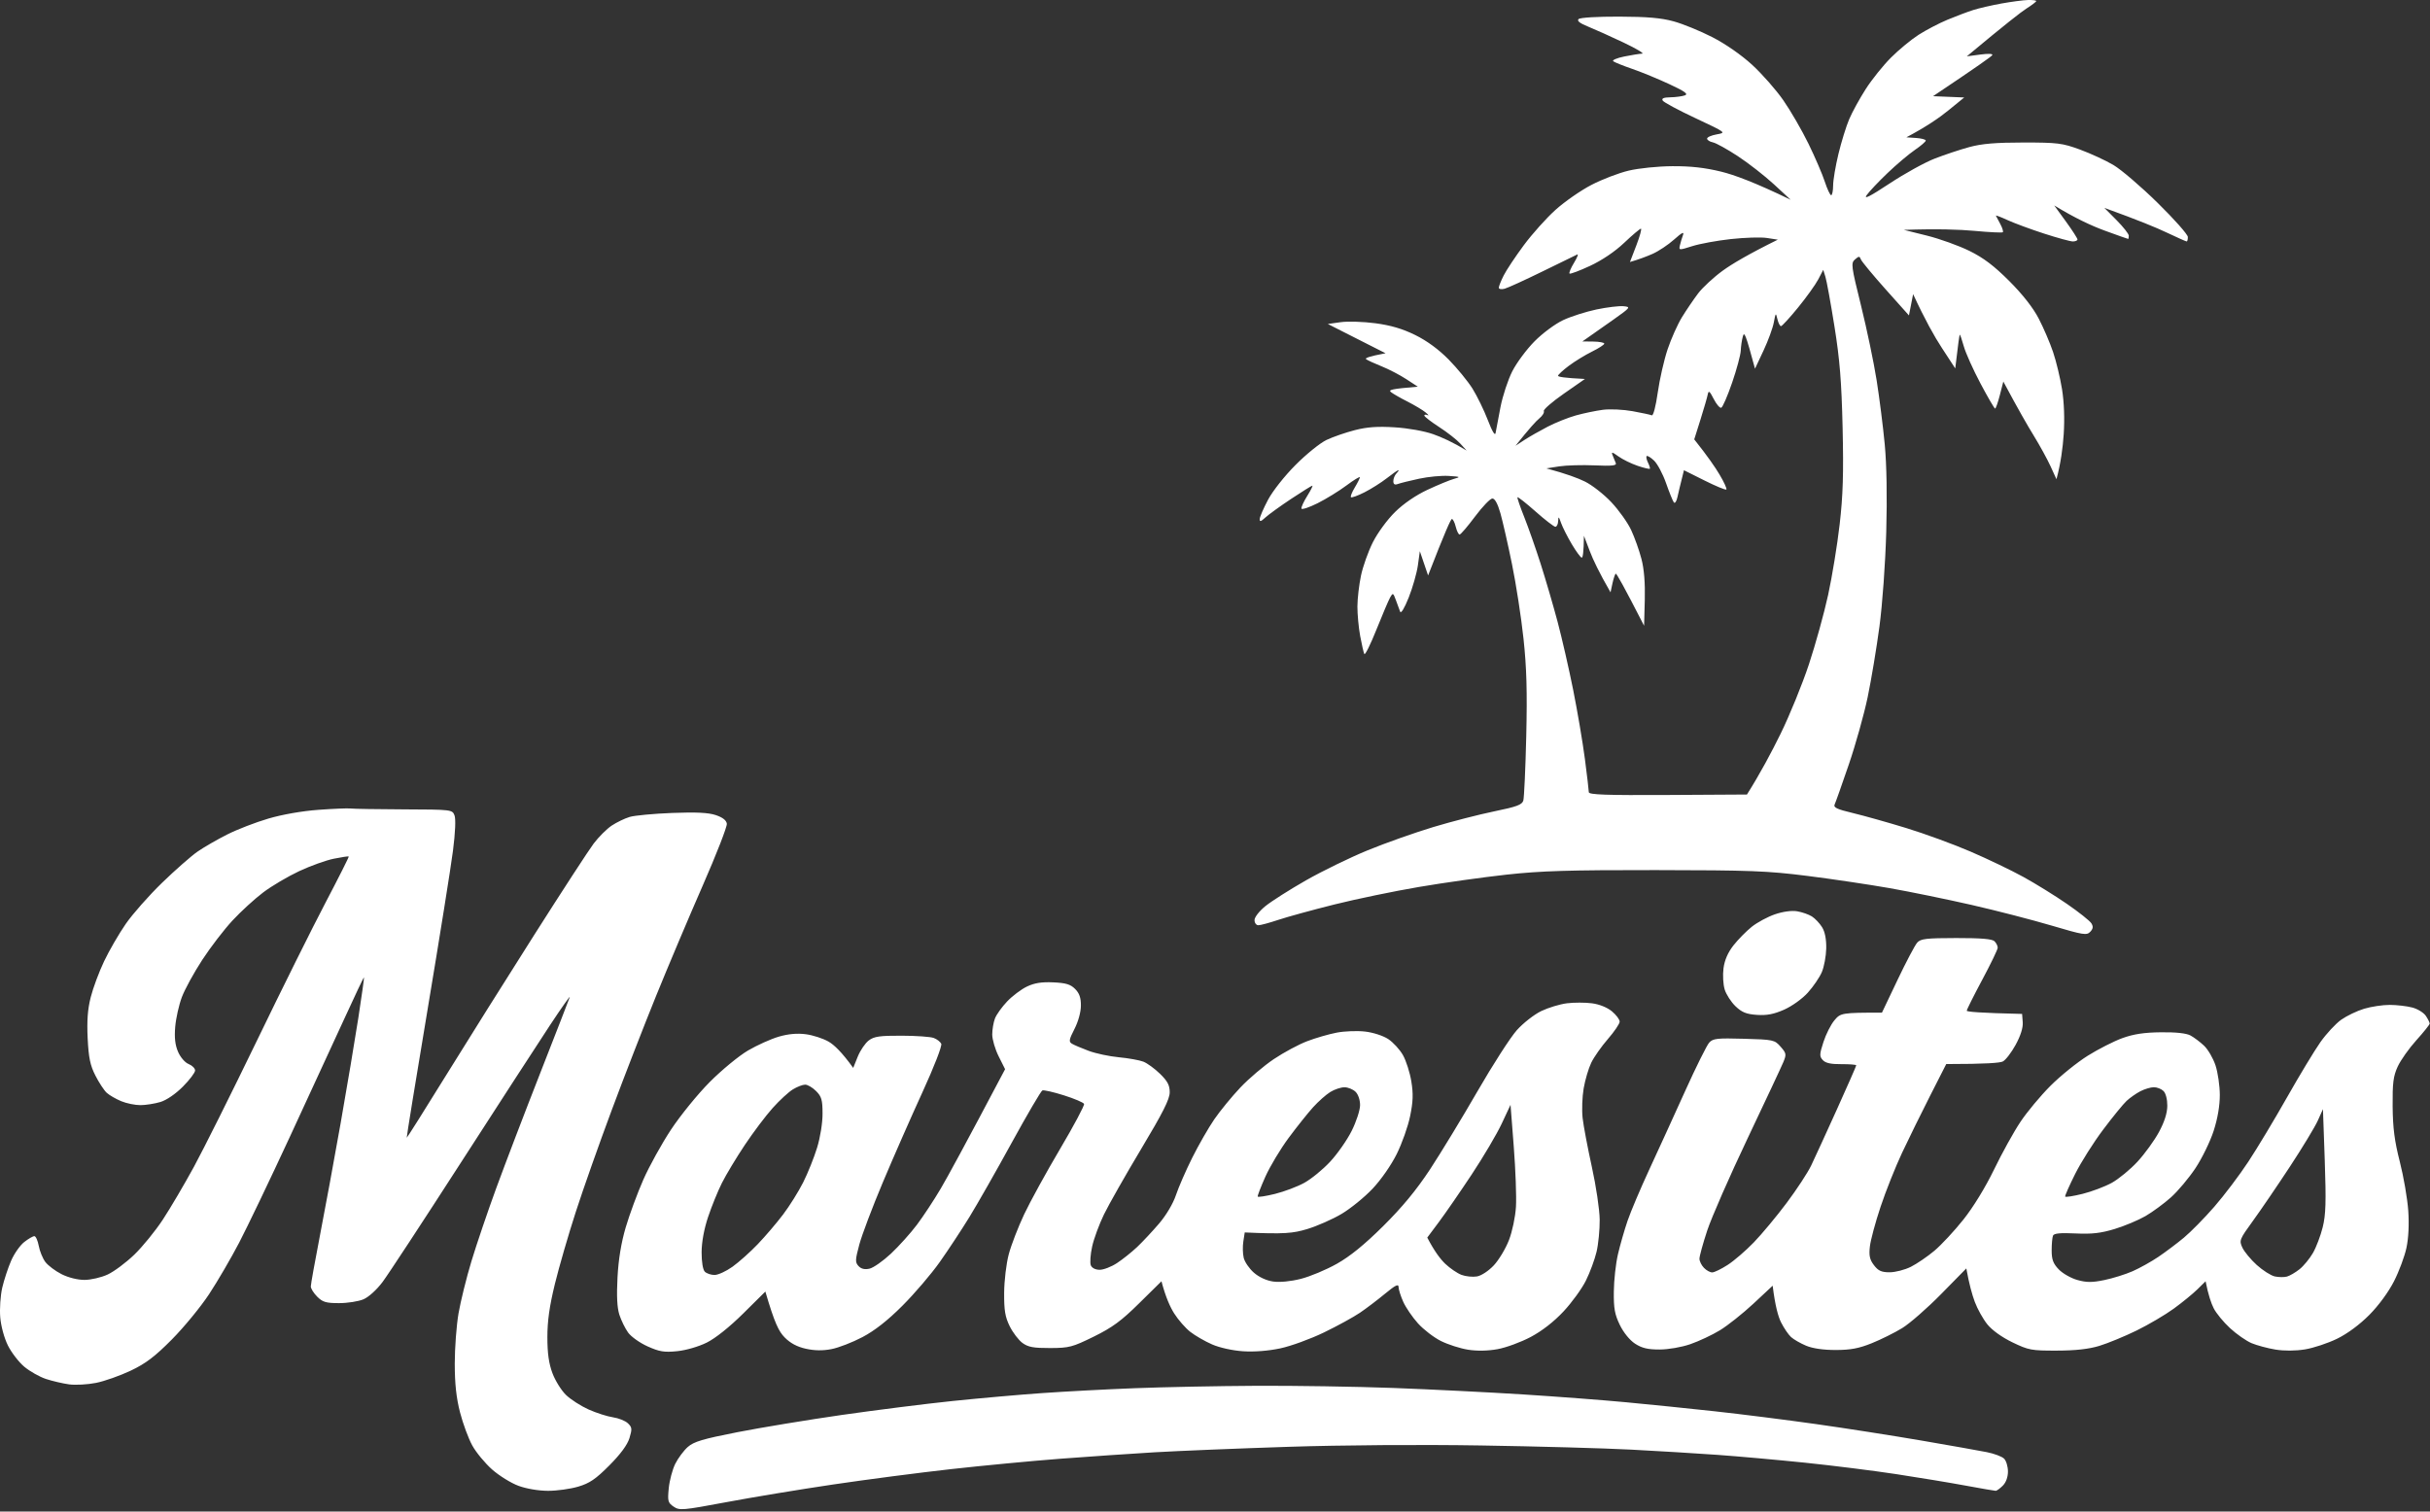 <svg width="945" height="588" viewBox="0 0 945 588" fill="none" xmlns="http://www.w3.org/2000/svg">
<rect x="0" y="0" width="945" height="588" fill="#333333" stroke="none"/>
<path d="M488.37 539.077C503.22 538.997 527.29 539.377 541.87 539.917C556.45 540.467 579.17 541.598 592.37 542.438C605.57 543.278 623.57 544.648 632.37 545.478C641.17 546.298 656.7 547.887 666.87 548.997C677.04 550.107 694.82 552.347 706.37 553.987C717.92 555.617 736.37 558.508 747.37 560.398C758.37 562.287 769.73 564.308 772.62 564.878C775.51 565.448 778.54 566.587 779.37 567.417C780.2 568.247 780.87 570.497 780.87 572.417C780.87 574.587 780.11 576.677 778.87 577.917C777.771 579.017 776.531 579.918 776.12 579.928C775.707 579.927 770.418 579.017 764.37 577.898C758.32 576.777 746.17 574.768 737.37 573.428C728.57 572.088 712.6 570.088 701.87 568.978C691.141 567.878 675.85 566.508 667.87 565.938C659.89 565.368 644.82 564.447 634.37 563.907C623.92 563.357 597.6 562.627 575.87 562.287C552.421 561.907 521.95 562.128 500.87 562.818C481.351 563.448 457.94 564.418 448.87 564.948C439.8 565.488 423.37 566.618 412.37 567.448C401.37 568.288 382.24 570.107 369.87 571.487C357.5 572.867 336.8 575.567 323.87 577.487C310.941 579.407 292.27 582.497 282.37 584.357C265.371 587.537 264.24 587.638 261.951 586.068C259.751 584.569 259.581 583.917 260.071 578.917C260.371 575.887 261.511 571.617 262.601 569.417C263.701 567.217 265.901 564.267 267.481 562.867C269.851 560.787 273.341 559.749 286.87 557.099C295.94 555.329 314.171 552.317 327.37 550.417C340.57 548.527 359.92 546.087 370.37 544.997C380.82 543.917 396.57 542.517 405.37 541.907C414.17 541.287 430.371 540.428 441.37 540.008C452.37 539.578 473.521 539.157 488.37 539.077ZM123.87 315.018C129.65 314.598 135.27 314.368 136.37 314.508C137.471 314.658 146.811 314.798 157.12 314.848C175.61 314.918 175.881 314.947 176.751 317.167C177.291 318.567 177.07 323.787 176.16 330.917C175.351 337.247 170.93 364.917 166.33 392.417C161.73 419.917 158.061 442.487 158.171 442.577C158.288 442.656 165.095 431.86 173.301 418.577C181.521 405.287 197.041 380.547 207.801 363.607C218.571 346.658 228.94 330.708 230.87 328.148C232.8 325.598 235.94 322.457 237.87 321.167C239.8 319.887 242.94 318.367 244.87 317.787C246.801 317.207 254.221 316.517 261.37 316.237C270.75 315.877 275.48 316.107 278.37 317.077C281.03 317.97 282.46 319.084 282.66 320.417C282.82 321.517 278.611 332.317 273.311 344.417C268.011 356.517 259.831 375.867 255.141 387.417C250.451 398.967 242.671 418.997 237.861 431.917C233.041 444.837 226.761 462.617 223.921 471.417C221.071 480.217 217.411 492.817 215.801 499.417C213.691 508.047 212.861 513.867 212.87 520.167C212.87 526.417 213.431 530.417 214.841 534.167C215.921 537.057 218.281 540.857 220.091 542.617C221.891 544.367 225.851 546.917 228.87 548.277C231.89 549.627 236.17 551.007 238.37 551.327C240.57 551.647 243.191 552.697 244.191 553.667C245.811 555.217 245.871 555.878 244.791 559.417C243.981 562.057 241.311 565.678 236.961 570.048C231.661 575.378 229.29 576.988 224.87 578.298C221.84 579.198 216.56 579.938 213.12 579.928C209.431 579.918 204.72 579.128 201.62 577.978C198.73 576.917 194.12 574.058 191.37 571.628C188.621 569.188 185.151 564.998 183.671 562.308C182.181 559.618 180.041 553.817 178.901 549.417C177.441 543.707 176.851 538.257 176.851 530.417C176.851 524.367 177.511 515.587 178.311 510.917C179.121 506.247 181.371 497.127 183.321 490.667C185.271 484.207 189.621 471.377 192.991 462.167C196.361 452.957 204.051 432.817 210.091 417.417C216.121 402.017 221.291 388.747 221.561 387.917C221.839 387.089 218.35 392.039 213.811 398.917C209.271 405.787 193.671 429.867 179.131 452.417C164.602 474.966 150.953 495.775 148.791 498.667C146.531 501.697 143.39 504.547 141.37 505.417C139.44 506.247 135.17 506.917 131.87 506.917C126.801 506.917 125.48 506.527 123.37 504.417C121.991 503.037 120.87 501.247 120.87 500.417C120.871 499.584 122.471 490.705 124.41 480.667C126.361 470.627 129.991 450.937 132.471 436.917C134.941 422.887 138.041 404.437 139.361 395.917C140.67 387.391 141.66 380.324 141.551 380.188C141.451 380.058 138.031 387.258 133.951 396.188C129.861 405.118 120.271 425.917 112.631 442.417C104.991 458.917 96.151 477.367 92.991 483.417C89.831 489.467 84.581 498.467 81.321 503.417C78.061 508.367 71.561 516.278 66.881 521.008C60.231 527.708 56.73 530.377 50.871 533.167C46.741 535.127 40.67 537.278 37.371 537.938C34.071 538.597 29.34 538.858 26.871 538.518C24.39 538.178 20.34 537.227 17.871 536.417C15.391 535.597 11.621 533.468 9.471 531.678C7.331 529.888 4.461 526.167 3.091 523.417C1.631 520.487 0.391 515.927 0.091 512.417C-0.179 509.117 0.171 503.937 0.871 500.917C1.581 497.887 3.131 493.167 4.331 490.417C5.52 487.667 7.821 484.388 9.441 483.138C11.05 481.878 12.82 480.858 13.371 480.867C13.921 480.877 14.681 482.578 15.071 484.648C15.451 486.717 16.611 489.537 17.641 490.917C18.681 492.287 21.511 494.427 23.951 495.657C26.59 496.987 30.181 497.887 32.871 497.877C35.34 497.877 39.401 496.937 41.871 495.787C44.341 494.647 49.001 491.167 52.221 488.067C55.441 484.957 60.441 478.817 63.331 474.417C66.221 470.017 71.651 460.787 75.401 453.917C79.151 447.037 90.151 424.997 99.861 404.917C109.561 384.837 121.641 360.537 126.701 350.917C131.75 341.287 135.771 333.308 135.631 333.167C135.491 333.027 132.9 333.417 129.87 334.027C126.84 334.627 120.77 336.807 116.37 338.867C111.971 340.927 105.67 344.648 102.37 347.138C99.071 349.628 93.701 354.538 90.441 358.048C87.181 361.548 81.871 368.467 78.641 373.417C75.411 378.367 71.842 384.897 70.711 387.917C69.581 390.937 68.421 396.117 68.141 399.417C67.781 403.677 68.102 406.507 69.251 409.167C70.181 411.307 71.941 413.347 73.371 413.917C74.74 414.467 75.87 415.587 75.871 416.417C75.871 417.247 73.731 420.067 71.121 422.697C68.271 425.557 64.77 427.958 62.371 428.678C60.171 429.338 56.68 429.887 54.621 429.898C52.56 429.907 49.18 429.217 47.121 428.357C45.061 427.497 42.531 426.037 41.511 425.107C40.491 424.177 38.511 421.167 37.111 418.417C35.071 414.417 34.471 411.507 34.091 403.917C33.761 397.067 34.091 392.597 35.281 387.917C36.181 384.337 38.531 378.037 40.491 373.917C42.451 369.787 46.231 363.267 48.891 359.417C51.551 355.567 57.921 348.347 63.051 343.377C68.171 338.407 74.4 332.947 76.871 331.237C79.341 329.537 84.521 326.547 88.371 324.607C92.221 322.658 99.421 319.878 104.37 318.428C109.8 316.828 117.531 315.478 123.87 315.018ZM399.37 383.768C402.28 382.378 405.071 381.928 409.591 382.138C414.481 382.358 416.291 382.897 418.091 384.697C419.751 386.357 420.371 388.118 420.351 391.197C420.341 393.687 419.321 397.398 417.851 400.268C415.711 404.437 415.581 405.238 416.87 406.008C417.69 406.508 420.621 407.747 423.37 408.777C426.12 409.807 431.411 410.927 435.12 411.277C438.83 411.627 443.11 412.398 444.62 412.978C446.13 413.558 449.061 415.698 451.141 417.728C454.081 420.607 454.901 422.187 454.891 424.917C454.881 427.587 452.241 432.827 443.801 446.917C437.711 457.087 431.191 468.567 429.321 472.417C427.451 476.267 425.381 481.887 424.721 484.917C424.061 487.937 423.821 491.207 424.191 492.167C424.611 493.237 425.951 493.927 427.62 493.947C429.13 493.967 432.171 492.798 434.37 491.348C436.57 489.908 440.111 487.077 442.241 485.067C444.361 483.057 448.211 478.937 450.791 475.917C453.551 472.667 456.221 468.167 457.301 464.917C458.311 461.887 461.151 455.367 463.62 450.417C466.09 445.467 469.961 438.717 472.221 435.417C474.491 432.117 479.041 426.558 482.351 423.058C485.661 419.548 491.52 414.577 495.37 411.997C499.22 409.407 505.07 406.268 508.37 405.018C511.67 403.758 516.85 402.258 519.87 401.688C522.89 401.108 527.85 400.927 530.87 401.277C534 401.637 537.88 402.897 539.87 404.197C541.79 405.467 544.371 408.277 545.601 410.457C546.831 412.637 548.291 417.227 548.851 420.667C549.641 425.507 549.541 428.547 548.381 434.167C547.571 438.157 545.221 444.787 543.171 448.917C541.021 453.237 537.041 458.967 533.771 462.417C530.651 465.717 525.241 470.117 521.741 472.197C518.241 474.277 512.22 476.938 508.37 478.098C502.881 479.758 499.5 480.127 484.061 479.417L483.521 482.917C483.211 484.837 483.281 487.717 483.671 489.317C484.051 490.907 485.831 493.497 487.62 495.067C489.62 496.817 492.501 498.148 495.12 498.518C497.71 498.878 501.911 498.477 505.87 497.478C509.45 496.578 515.741 493.947 519.861 491.627C525.041 488.717 530.621 484.177 537.941 476.917C545.331 469.577 550.801 462.957 556.101 454.917C560.261 448.587 568.551 434.947 574.521 424.598C580.491 414.248 587.39 403.517 589.87 400.747C592.35 397.977 596.62 394.638 599.37 393.308C602.12 391.988 606.62 390.617 609.37 390.277C612.12 389.937 616.51 389.937 619.12 390.287C622 390.667 625.05 391.897 626.87 393.417C628.52 394.787 629.87 396.587 629.87 397.417C629.87 398.247 627.811 401.277 625.301 404.167C622.791 407.057 619.861 411.217 618.811 413.417C617.751 415.617 616.431 420.117 615.861 423.417C615.301 426.717 615.121 431.897 615.461 434.917C615.801 437.937 617.421 446.497 619.051 453.917C620.691 461.337 622.061 470.567 622.101 474.417C622.141 478.267 621.601 483.897 620.891 486.917C620.181 489.937 618.311 495.007 616.731 498.167C615.161 501.327 611.241 506.727 608.021 510.167C604.301 514.147 599.681 517.747 595.271 520.087C591.481 522.097 585.67 524.237 582.37 524.827C578.551 525.517 574.37 525.587 570.87 525.027C567.85 524.547 563.12 523.027 560.37 521.657C557.62 520.287 553.601 517.197 551.431 514.787C549.271 512.387 546.691 508.617 545.711 506.417C544.721 504.217 543.901 501.627 543.891 500.667C543.881 499.318 542.66 499.918 538.62 503.258C535.73 505.648 531.35 508.977 528.87 510.657C526.39 512.337 520.1 515.797 514.87 518.327C509.641 520.857 501.99 523.648 497.87 524.518C493.201 525.508 487.73 525.928 483.37 525.638C479.321 525.368 474.26 524.248 471.37 522.978C468.62 521.778 464.81 519.587 462.91 518.107C461.01 516.627 458.18 513.397 456.62 510.917C455.061 508.437 453.311 504.617 451.681 498.417L443.021 506.957C436.071 513.827 432.6 516.378 425.37 519.938C417.031 524.037 415.79 524.368 408.37 524.388C401.921 524.408 399.841 524.027 397.631 522.417C396.131 521.317 393.901 518.397 392.671 515.917C390.881 512.287 390.461 509.767 390.501 502.917C390.531 498.217 391.331 491.507 392.291 487.917C393.241 484.337 395.931 477.367 398.261 472.417C400.591 467.467 406.891 455.997 412.261 446.917C417.631 437.837 421.82 429.967 421.58 429.417C421.328 428.867 417.81 427.367 413.751 426.087C409.692 424.807 405.921 423.948 405.37 424.178C404.818 424.413 399.459 433.561 393.451 444.508C387.451 455.457 380.042 468.467 377.001 473.417C373.961 478.367 368.771 486.247 365.471 490.917C362.171 495.587 355.621 503.257 350.921 507.947C345.121 513.737 340.12 517.658 335.37 520.148C331.521 522.177 326.12 524.268 323.37 524.798C319.951 525.468 316.79 525.417 313.37 524.657C309.971 523.897 307.33 522.487 305.12 520.228C302.871 517.938 301.221 514.687 297.641 502.417L289.011 510.968C283.731 516.198 278.23 520.588 274.87 522.258C271.71 523.828 266.82 525.257 263.37 525.607C258.321 526.117 256.5 525.828 251.87 523.758C248.851 522.408 245.421 519.977 244.261 518.357C243.101 516.747 241.571 513.617 240.861 511.417C239.981 508.667 239.761 504.127 240.141 496.917C240.511 489.887 241.571 483.447 243.341 477.417C244.801 472.467 247.871 464.147 250.171 458.917C252.471 453.687 257.321 444.917 260.951 439.417C264.591 433.917 271.351 425.587 276.001 420.917C280.641 416.247 287.351 410.718 290.901 408.638C294.461 406.558 299.85 404.138 302.87 403.258C306.57 402.188 310.011 401.878 313.37 402.317C316.12 402.667 320.101 403.968 322.221 405.188C324.341 406.418 327.361 409.217 331.801 415.417L333.58 410.997C334.57 408.577 336.491 405.748 337.87 404.718C339.94 403.168 342.131 402.858 350.62 402.888C356.26 402.898 361.88 403.298 363.12 403.768C364.36 404.228 365.671 405.248 366.041 406.018C366.43 406.82 363.3 414.889 358.711 424.917C354.301 434.537 347.38 450.287 343.33 459.917C339.28 469.537 335.161 480.447 334.171 484.148C332.571 490.127 332.531 491.047 333.87 492.497C334.89 493.597 336.261 493.927 338.12 493.518C339.631 493.188 343.391 490.557 346.481 487.667C349.561 484.777 354.111 479.717 356.591 476.417C359.071 473.117 363.221 466.817 365.811 462.417C368.411 458.017 375.111 445.756 390.87 415.917L388.37 410.917C386.991 408.167 385.87 404.337 385.87 402.417C385.871 400.497 386.351 397.677 386.931 396.167C387.511 394.657 389.651 391.678 391.681 389.548C393.711 387.418 397.17 384.818 399.37 383.768ZM760.771 364.898C770.431 364.888 774.741 365.248 775.641 366.148C776.331 366.847 776.901 367.977 776.891 368.667C776.881 369.357 774.161 374.977 770.851 381.167C767.542 387.355 764.843 392.753 764.851 393.167C764.861 393.577 769.711 394.027 786.37 394.417L786.62 397.667C786.78 399.757 785.8 402.877 783.87 406.417C782.221 409.437 779.971 412.367 778.87 412.917C777.77 413.467 772.369 413.917 756.87 413.917L750.641 426.167C747.211 432.907 742.291 442.917 739.701 448.417C737.121 453.917 733.351 463.367 731.341 469.417C729.321 475.467 727.441 482.437 727.171 484.917C726.771 488.467 727.111 489.997 728.771 492.167C730.441 494.357 731.681 494.917 734.87 494.917C737.07 494.917 740.78 493.957 743.12 492.787C745.46 491.607 749.581 488.797 752.271 486.537C754.971 484.267 760.041 478.817 763.541 474.417C767.381 469.597 772.121 461.847 775.481 454.917C778.541 448.587 783.141 440.268 785.711 436.428C788.271 432.578 793.52 426.277 797.37 422.417C801.22 418.557 807.74 413.287 811.87 410.697C815.99 408.117 822.07 405.027 825.37 403.827C829.72 402.257 833.841 401.628 840.37 401.558C846.22 401.488 850.24 401.928 851.87 402.808C853.24 403.548 855.621 405.347 857.141 406.787C858.671 408.237 860.671 411.667 861.581 414.417C862.491 417.167 863.251 422.337 863.261 425.917C863.271 430.107 862.421 435.077 860.861 439.917C859.531 444.037 856.351 450.567 853.791 454.417C851.231 458.267 846.941 463.377 844.251 465.777C841.571 468.177 837.12 471.448 834.37 473.048C831.62 474.638 826.22 476.907 822.37 478.077C816.951 479.717 813.511 480.108 807.141 479.808C801.182 479.528 798.762 479.767 798.391 480.667C798.101 481.357 797.87 483.937 797.87 486.417C797.87 489.967 798.451 491.527 800.62 493.787C802.13 495.367 805.391 497.227 807.87 497.917C811.46 498.917 813.591 498.927 818.37 497.938C821.67 497.258 826.62 495.717 829.37 494.497C832.12 493.287 836.62 490.777 839.37 488.917C842.12 487.057 846.571 483.718 849.261 481.478C851.951 479.248 857.291 473.817 861.12 469.417C864.95 465.017 870.901 457.147 874.341 451.917C877.791 446.687 884.551 435.437 889.37 426.917C894.2 418.397 900.041 408.717 902.361 405.417C904.691 402.117 908.341 398.177 910.481 396.667C912.621 395.157 916.621 393.237 919.37 392.407C922.12 391.577 926.62 390.897 929.37 390.907C932.12 390.917 936.06 391.378 938.12 391.928C940.18 392.468 942.551 393.927 943.381 395.167C944.211 396.407 944.881 397.756 944.881 398.167C944.871 398.577 942.541 401.507 939.681 404.667C936.831 407.827 933.571 412.437 932.431 414.917C930.721 418.657 930.391 421.277 930.471 430.417C930.551 438.827 931.211 443.887 933.261 451.917C934.741 457.687 936.211 466.247 936.541 470.917C936.911 476.277 936.651 481.637 935.841 485.417C935.141 488.717 932.961 494.567 931.001 498.417C928.871 502.597 925.011 507.867 921.401 511.497C917.661 515.267 912.9 518.798 908.87 520.768C905.29 522.518 899.67 524.377 896.37 524.917C892.651 525.517 888.28 525.538 884.87 524.978C881.851 524.478 877.68 523.357 875.62 522.497C873.56 521.627 869.791 519.007 867.251 516.667C864.711 514.327 861.841 510.837 860.881 508.917C859.911 506.997 858.801 503.837 857.731 498.417L854.551 501.548C852.801 503.268 848.67 506.648 845.37 509.048C842.07 511.458 835.54 515.297 830.87 517.587C826.201 519.867 819.67 522.558 816.37 523.558C812.251 524.798 807.071 525.378 799.851 525.388C790.001 525.418 788.901 525.207 782.601 522.167C778.501 520.187 774.691 517.447 772.851 515.167C771.191 513.107 768.991 509.167 767.971 506.417C766.951 503.667 765.791 499.617 764.681 493.417L754.861 503.417C749.451 508.917 742.631 514.877 739.701 516.657C736.771 518.447 731.45 521.087 727.87 522.527C722.881 524.537 719.63 525.147 713.87 525.148C709.081 525.157 704.92 524.548 702.37 523.478C700.171 522.558 697.531 521.037 696.511 520.107C695.491 519.177 693.751 516.617 692.641 514.417C691.541 512.217 690.35 508.107 689.37 500.138L681.87 507.138C677.741 510.978 671.89 515.629 668.87 517.469C665.85 519.309 660.67 521.738 657.37 522.878C653.94 524.068 648.8 524.957 645.37 524.957C640.801 524.967 638.54 524.428 635.87 522.698C633.781 521.338 631.391 518.397 629.941 515.417C627.951 511.327 627.521 508.967 627.601 502.417C627.641 498.017 628.361 491.497 629.201 487.917C630.031 484.337 631.711 478.497 632.931 474.917C634.151 471.337 637.961 462.337 641.401 454.917C644.841 447.497 651.101 433.767 655.331 424.417C659.551 415.067 663.771 406.587 664.691 405.577C666.181 403.957 667.742 403.787 678.211 404.077C689.681 404.407 690.121 404.497 692.461 407.167C694.691 409.707 694.771 410.157 693.521 413.167C692.781 414.957 686.501 428.337 679.581 442.917C672.652 457.497 665.602 473.576 663.921 478.667C662.242 483.756 660.881 488.706 660.901 489.667C660.911 490.627 661.701 492.217 662.651 493.197C663.591 494.177 665.04 494.978 665.87 494.968C666.701 494.958 669.391 493.648 671.87 492.048C674.35 490.458 678.921 486.517 682.041 483.287C685.161 480.057 690.911 473.147 694.821 467.917C698.741 462.687 703.011 456.167 704.331 453.417C705.652 450.666 710.131 440.876 714.301 431.667C718.461 422.457 721.87 414.687 721.87 414.417C721.867 414.147 719.279 413.937 716.12 413.957C712.041 413.997 709.93 413.537 708.87 412.377C707.531 410.927 707.561 410.147 709.12 405.327C710.08 402.357 711.99 398.567 713.37 396.917C715.77 394.037 716.201 393.917 731.87 393.917L737.941 381.167C741.281 374.157 744.721 367.627 745.591 366.667C746.941 365.167 749.092 364.918 760.771 364.898ZM901.37 435.907C900.27 438.357 895.37 446.448 890.48 453.888C885.59 461.328 879.14 470.787 876.14 474.917C870.91 482.117 870.741 482.537 872.031 485.317C872.771 486.907 875.281 489.947 877.62 492.067C879.96 494.187 883.11 496.187 884.62 496.527C886.13 496.857 888.27 496.887 889.37 496.587C890.47 496.287 892.67 494.997 894.27 493.728C895.86 492.458 898.2 489.617 899.47 487.417C900.74 485.217 902.45 480.717 903.27 477.417C904.48 472.557 904.631 467.607 904.071 451.438L903.37 431.457L901.37 435.907ZM584 437.098C582.12 441.128 576.85 450.047 572.3 456.917C567.74 463.797 562.001 472.117 559.531 475.417L555.05 481.417C557.87 486.847 560.201 489.847 562.031 491.607C563.871 493.357 566.721 495.308 568.37 495.928C570.02 496.548 572.721 496.817 574.37 496.537C576.09 496.237 578.89 494.398 580.93 492.218C582.89 490.128 585.531 485.717 586.811 482.417C588.121 479.007 589.3 473.397 589.54 469.417C589.77 465.567 589.381 455.077 588.691 446.098L587.43 429.777L584 437.098ZM313.111 421.928C312.151 421.928 310.011 422.748 308.361 423.758C306.711 424.758 303.17 428.017 300.5 430.997C297.82 433.977 292.93 440.467 289.63 445.417C286.33 450.367 282.33 457.007 280.75 460.167C279.16 463.327 276.741 469.297 275.361 473.417C273.781 478.167 272.86 483.207 272.85 487.167C272.84 490.897 273.34 493.927 274.1 494.688C274.79 495.378 276.491 495.958 277.861 495.968C279.241 495.968 282.391 494.528 284.861 492.758C287.341 490.988 291.761 487.038 294.691 483.978C297.621 480.918 302.06 475.717 304.55 472.417C307.05 469.117 310.561 463.497 312.361 459.917C314.161 456.347 316.591 450.267 317.771 446.417C319.001 442.397 319.9 436.757 319.88 433.167C319.87 427.847 319.491 426.547 317.361 424.417C315.991 423.047 314.081 421.918 313.111 421.928ZM837.62 422.928C836.38 422.928 834.02 423.637 832.37 424.487C830.72 425.347 828.31 427.037 827.02 428.237C825.72 429.438 821.62 434.467 817.901 439.417C814.171 444.367 809.27 452.127 807 456.667C804.73 461.207 802.98 465.168 803.12 465.468C803.263 465.777 806.292 465.297 809.87 464.417C813.45 463.527 818.57 461.597 821.26 460.117C823.94 458.627 828.44 454.927 831.26 451.877C834.07 448.837 837.82 443.657 839.59 440.377C841.737 436.404 842.82 433 842.84 430.167C842.86 427.687 842.25 425.297 841.37 424.417C840.54 423.597 838.86 422.928 837.62 422.928ZM522.861 422.947C521.491 422.937 519.011 423.758 517.361 424.768C515.711 425.778 512.681 428.468 510.611 430.758C508.551 433.048 504.281 438.408 501.111 442.678C497.951 446.948 493.901 453.698 492.111 457.678C490.331 461.658 488.981 465.168 489.111 465.468C489.254 465.767 492.293 465.297 495.861 464.417C499.441 463.527 504.56 461.597 507.25 460.107C509.94 458.627 514.44 454.947 517.26 451.917C520.08 448.897 523.861 443.497 525.651 439.917C527.441 436.337 528.91 431.847 528.92 429.917C528.92 427.857 528.191 425.707 527.151 424.697C526.161 423.747 524.241 422.957 522.861 422.947ZM690.251 355.667C693.391 354.597 696.721 354.138 698.87 354.487C700.79 354.807 703.38 355.707 704.62 356.487C705.86 357.277 707.641 359.157 708.581 360.667C709.701 362.467 710.26 365.317 710.201 368.917C710.141 371.937 709.371 376.107 708.481 378.167C707.601 380.227 705.141 383.827 703.021 386.167C700.831 388.577 696.831 391.437 693.771 392.787C689.751 394.547 687.05 395.057 683.201 394.787C679.101 394.497 677.381 393.797 674.901 391.417C673.191 389.767 671.301 386.837 670.711 384.917C670.121 382.997 669.911 379.277 670.251 376.667C670.671 373.477 671.941 370.548 674.12 367.758C675.91 365.478 679.121 362.218 681.251 360.508C683.391 358.808 687.441 356.627 690.251 355.667ZM788.62 0.008C790.409 -0.042 791.869 0.138 791.87 0.418C791.87 0.688 790.18 1.988 788.12 3.288C786.06 4.598 779.98 9.318 764.87 21.918L770.12 21.218C773.36 20.788 775.141 20.878 774.761 21.468C774.43 21.989 769.108 25.789 751.741 37.417L763.87 37.917L757.62 43.008C754.18 45.808 749.12 49.298 741.37 53.417L745.12 53.667C747.18 53.807 748.889 54.258 748.91 54.667C748.93 55.078 747.02 56.727 744.66 58.337C742.301 59.947 737.511 63.998 734.021 67.338C730.521 70.677 726.882 74.537 725.921 75.918C724.691 77.698 727.241 76.397 734.781 71.418C740.6 67.568 748.52 63.188 752.37 61.698C756.22 60.198 762.29 58.178 765.87 57.208C770.68 55.898 776.141 55.438 786.87 55.438C800.2 55.438 801.971 55.658 808.87 58.178C812.99 59.698 818.85 62.388 821.87 64.178C824.89 65.958 832.641 72.588 839.081 78.918C845.52 85.237 850.8 91.206 850.831 92.168C850.851 93.127 850.64 93.917 850.37 93.918C850.097 93.916 846.608 92.367 842.62 90.468C838.63 88.568 831.54 85.628 818.37 80.868L823.111 85.638C825.71 88.268 827.85 90.977 827.861 91.668C827.861 92.357 827.76 92.928 827.62 92.938C827.472 92.945 823.315 91.466 818.37 89.658C813.421 87.838 807.01 84.897 798.87 79.918L803.41 86.168C805.91 89.606 807.929 92.756 807.91 93.168C807.89 93.578 807.08 93.918 806.12 93.928C805.159 93.928 800.1 92.548 794.87 90.848C789.641 89.158 783.25 86.788 780.66 85.598C778.072 84.399 776.053 83.639 776.191 83.918C776.321 84.188 777.091 85.648 777.901 87.158C778.711 88.658 779.14 90.097 778.87 90.338C778.6 90.587 773.64 90.348 767.87 89.808C762.1 89.278 753.54 88.968 740.37 89.418L749.37 91.658C754.32 92.888 761.74 95.558 765.87 97.588C771.42 100.327 775.461 103.397 781.421 109.357C786.601 114.547 790.661 119.727 792.831 123.917C794.691 127.487 797.2 133.337 798.41 136.917C799.62 140.487 801.191 147.017 801.901 151.417C802.711 156.477 802.951 162.907 802.551 168.917C802.201 174.137 801.421 180.217 799.731 186.417L797.451 181.417C796.2 178.667 793.24 173.267 790.87 169.417C788.5 165.567 784.87 159.267 779.071 148.417L777.721 153.678C776.981 156.577 776.141 158.947 775.87 158.938C775.598 158.933 773.039 154.545 770.191 149.178C767.341 143.808 764.411 137.288 763.691 134.688C762.961 132.089 762.262 130.06 762.131 130.188C761.991 130.318 761.54 133.318 760.37 143.308L755.181 135.357C752.321 130.987 748.641 124.487 743.991 114.417L742.37 122.697L733.311 112.558C728.331 106.978 724.001 101.737 723.681 100.917C723.171 99.588 722.921 99.588 721.391 100.917C719.761 102.327 719.901 103.398 723.741 118.917C725.991 127.987 728.711 141.037 729.801 147.917C730.891 154.787 732.311 166.037 732.961 172.917C733.701 180.817 733.921 193.337 733.541 206.917C733.191 219.227 732.061 234.937 730.901 243.667C729.781 252.057 727.721 264.427 726.321 271.167C724.911 277.907 721.611 289.717 718.971 297.417C716.341 305.116 713.871 312.085 713.481 312.917C712.921 314.117 714.361 314.797 720.571 316.277C724.861 317.307 734.221 319.937 741.37 322.127C748.52 324.317 759.77 328.437 766.37 331.287C772.97 334.127 782.2 338.557 786.87 341.127C791.54 343.697 799.161 348.407 803.801 351.607C808.431 354.797 812.701 358.198 813.301 359.148C814.101 360.447 814 361.268 812.87 362.468C811.501 363.927 810.179 363.707 797.87 360.058C790.45 357.858 776.49 354.248 766.87 352.048C757.24 349.848 742.85 346.897 734.87 345.487C726.89 344.087 712.49 341.938 702.87 340.728C687.391 338.768 680.58 338.508 643.87 338.468C610.321 338.428 599.21 338.767 585.87 340.237C576.79 341.227 561.49 343.378 551.87 345.018C542.24 346.648 527.39 349.728 518.87 351.857C510.351 353.987 500.561 356.677 497.12 357.827C493.681 358.977 490.201 359.917 489.37 359.917C488.541 359.917 487.87 359.027 487.87 357.917C487.871 356.767 489.691 354.447 492.12 352.468C494.461 350.578 501.541 346.067 507.87 342.457C514.2 338.847 524.99 333.588 531.87 330.768C538.74 327.948 550.22 323.888 557.37 321.728C564.52 319.578 575.191 316.827 581.091 315.617C589.871 313.817 591.911 313.057 592.401 311.417C592.721 310.315 593.241 299.065 593.541 286.417C593.951 269.007 593.691 259.777 592.471 248.417C591.591 240.167 589.571 227.117 587.991 219.417C586.421 211.717 584.391 202.827 583.501 199.667C582.441 195.947 581.34 193.917 580.37 193.917C579.54 193.918 576.51 197.078 573.62 200.938C570.731 204.807 568.031 207.957 567.62 207.938C567.21 207.927 566.53 206.557 566.12 204.898C565.71 203.228 565.03 201.878 564.62 201.898C564.209 201.911 561.958 206.854 555.37 223.848L552.16 214.417L551.401 219.917C550.971 222.937 549.371 228.567 547.841 232.417C546.151 236.647 544.831 238.827 544.491 237.917C544.18 237.087 543.431 235.067 542.831 233.417C541.792 230.577 541.671 230.518 540.601 232.417C539.991 233.517 537.591 239.137 535.281 244.917C532.981 250.687 530.861 254.967 530.571 254.417C530.29 253.866 529.571 250.716 528.961 247.417C528.351 244.117 527.871 238.937 527.881 235.917C527.891 232.887 528.521 227.487 529.271 223.917C530.021 220.337 532.101 214.487 533.901 210.917C535.741 207.267 539.521 202.117 542.521 199.167C545.861 195.887 550.601 192.647 555.12 190.537C559.11 188.667 563.72 186.768 565.37 186.298C568.15 185.518 568 185.438 563.37 185.138C560.62 184.958 555.45 185.448 551.87 186.218C548.291 186.988 544.581 187.918 543.62 188.268C542.381 188.727 541.871 188.407 541.851 187.167C541.841 186.207 542.381 184.857 543.051 184.167C543.721 183.477 544.07 182.898 543.821 182.888C543.57 182.869 541.57 184.258 539.37 185.987C537.17 187.707 533.23 190.198 530.62 191.518C528.011 192.837 525.641 193.687 525.37 193.417C525.102 193.136 525.762 191.456 526.841 189.667C527.921 187.877 528.821 186.077 528.841 185.667C528.859 185.259 526.509 186.689 523.62 188.848C520.73 191.008 515.67 194.118 512.37 195.768C509.071 197.407 506.26 198.347 506.12 197.837C505.981 197.326 506.991 195.116 508.37 192.917C509.74 190.717 510.64 188.918 510.37 188.917C510.097 188.919 506.378 191.229 502.12 194.058C497.861 196.887 493.351 200.148 492.091 201.308C490.361 202.908 489.831 203.057 489.881 201.917C489.912 201.086 491.371 197.716 493.12 194.417C494.921 191.017 499.571 185.128 503.841 180.848C507.981 176.688 513.39 172.308 515.87 171.138C518.35 169.958 523.291 168.247 526.87 167.327C531.68 166.097 535.721 165.808 542.37 166.228C547.6 166.548 553.88 167.677 557.37 168.907C560.67 170.067 564.951 171.978 570.37 175.268L567.87 172.537C566.49 171.027 562.8 168.137 559.66 166.107C556.521 164.078 553.94 162.077 553.91 161.667C553.891 161.258 554.431 161.178 555.12 161.487C555.81 161.807 555.47 161.317 554.37 160.407C553.27 159.497 550.12 157.618 547.37 156.218C544.621 154.828 541.731 153.168 540.951 152.548C539.851 151.668 540.831 151.307 551.37 150.417L546.87 147.478C544.39 145.858 540.06 143.608 537.241 142.478C534.411 141.348 531.711 140.097 531.241 139.707C530.762 139.317 532.273 138.647 538.831 137.417L516.37 126.027L521.37 125.327C524.12 124.937 530.201 125.127 534.87 125.747C540.88 126.547 545.421 127.887 550.37 130.327C554.91 132.557 559.481 135.908 563.37 139.857C566.67 143.207 570.841 148.308 572.641 151.178C574.431 154.058 577.121 159.567 578.601 163.417C580.321 167.887 581.41 169.697 581.62 168.417C581.801 167.316 582.651 162.816 583.511 158.417C584.361 154.017 586.441 147.717 588.12 144.417C589.8 141.117 593.691 135.878 596.771 132.768C599.891 129.618 604.8 125.977 607.87 124.537C610.89 123.117 616.741 121.247 620.87 120.377C624.99 119.517 629.72 118.947 631.37 119.117C634.28 119.407 634.16 119.567 627.321 124.417C623.441 127.167 619.16 130.177 615.37 132.817L619.62 132.867C621.96 132.897 623.88 133.257 623.891 133.667C623.901 134.077 621.761 135.468 619.141 136.758C616.521 138.048 612.471 140.528 610.151 142.258C607.832 143.997 605.922 145.756 605.901 146.167C605.881 146.577 608.231 147.027 616.37 147.417L608.12 153.167C603.582 156.326 600.103 159.366 600.37 159.917C600.64 160.467 599.86 161.748 598.62 162.758C597.38 163.778 594.79 166.578 589.37 173.398L592.87 171.117C594.79 169.867 598.851 167.557 601.87 165.987C604.89 164.417 609.85 162.437 612.87 161.587C615.89 160.747 620.62 159.767 623.37 159.407C626.12 159.057 631.291 159.297 634.87 159.947C638.45 160.597 641.82 161.318 642.37 161.558C642.95 161.797 643.921 158.037 644.681 152.697C645.401 147.597 647.121 140.037 648.501 135.917C649.881 131.787 652.401 126.167 654.081 123.417C655.771 120.667 658.601 116.497 660.37 114.148C662.14 111.808 666.471 107.808 669.981 105.268C673.491 102.718 679.741 98.978 691.37 93.228L687.12 92.568C684.78 92.208 678.48 92.408 673.12 92.998C667.761 93.588 661.001 94.828 658.111 95.748C652.931 97.388 652.851 97.388 653.301 95.418C653.561 94.317 654.091 92.517 654.501 91.418C655.031 89.988 654.05 90.488 651.051 93.168C648.751 95.228 644.96 97.748 642.62 98.778C640.281 99.798 637.36 100.917 633.87 101.917L636.37 95.418C637.74 91.838 638.53 88.938 638.12 88.958C637.709 88.989 634.779 91.459 631.62 94.458C628.05 97.858 623.03 101.237 618.37 103.417C614.241 105.337 610.641 106.687 610.37 106.417C610.102 106.136 610.881 104.256 612.12 102.228C613.36 100.198 613.92 98.738 613.37 98.998C612.819 99.248 606.739 102.208 599.87 105.587C592.991 108.957 586.361 111.987 585.12 112.317C583.881 112.647 582.87 112.467 582.87 111.917C582.871 111.366 583.721 109.226 584.761 107.167C585.791 105.107 589.311 99.817 592.571 95.418C595.831 91.017 601.391 84.807 604.931 81.627C608.471 78.438 614.741 74.078 618.87 71.938C622.99 69.788 629.52 67.288 633.37 66.377C637.31 65.438 644.751 64.678 650.37 64.648C657.46 64.598 662.991 65.218 669.37 66.778C674.32 67.988 682.421 70.938 696.37 77.708L689.87 71.708C686.29 68.408 679.99 63.488 675.87 60.778C671.741 58.058 667.361 55.638 666.12 55.377C664.881 55.127 663.87 54.468 663.87 53.917C663.871 53.368 665.561 52.628 667.62 52.268C671.37 51.608 671.35 51.608 659.37 45.978C652.771 42.888 647.031 39.808 646.62 39.138C646.081 38.268 646.941 37.898 649.62 37.848C651.68 37.808 654.211 37.468 655.231 37.098C656.651 36.578 655.25 35.558 649.231 32.758C644.911 30.738 638.45 28.078 634.87 26.837C631.291 25.608 627.921 24.248 627.37 23.828C626.822 23.408 628.731 22.578 631.62 21.988C634.51 21.398 637.66 20.898 638.62 20.868C639.58 20.838 636.32 18.898 631.37 16.548C626.421 14.198 620.221 11.408 617.601 10.348C614.321 9.018 613.161 8.108 613.901 7.418C614.522 6.838 621.182 6.438 629.671 6.468C640.591 6.498 646.041 6.978 650.87 8.308C654.45 9.288 661.201 12.048 665.87 14.438C671.02 17.078 677.13 21.318 681.37 25.198C685.22 28.728 690.691 34.938 693.521 39.018C696.351 43.088 700.751 50.688 703.301 55.917C705.851 61.138 708.711 67.788 709.651 70.688C710.6 73.577 711.71 75.946 712.12 75.938C712.53 75.928 712.871 74.227 712.881 72.168C712.881 70.107 713.811 64.587 714.941 59.917C716.071 55.238 717.941 49.167 719.111 46.417C720.271 43.667 723.171 38.377 725.551 34.667C727.921 30.958 732.351 25.437 735.37 22.418C738.39 19.388 743.23 15.398 746.12 13.538C749.01 11.688 754.07 9.038 757.37 7.668C760.67 6.298 765.17 4.598 767.37 3.898C769.57 3.198 774.521 2.058 778.37 1.358C782.22 0.668 786.83 0.058 788.62 0.008ZM707.09 108.697C706.02 110.737 702.49 115.657 699.26 119.617C696.02 123.587 693.031 126.847 692.62 126.867C692.21 126.897 691.58 125.677 691.22 124.167C690.59 121.548 690.531 121.598 689.821 125.417C689.411 127.617 687.6 132.567 685.79 136.417L682.5 143.417C678.791 129.688 678.33 128.837 677.76 130.917C677.38 132.297 677.02 134.767 676.96 136.417C676.89 138.067 675.391 143.657 673.611 148.837C671.831 154.017 669.921 158.417 669.37 158.607C668.82 158.807 667.501 157.267 666.441 155.188C664.861 152.098 664.45 151.777 664.13 153.417C663.92 154.517 662.65 158.907 661.31 163.167L658.87 170.917C664.11 177.507 667.04 181.777 668.75 184.667C670.47 187.556 671.64 190.146 671.37 190.417C671.09 190.697 667.27 189.117 662.87 186.917L654.87 182.917C653.411 188.727 652.69 191.767 652.33 193.417C651.97 195.077 651.34 195.967 650.93 195.417C650.52 194.866 649.15 191.496 647.901 187.917C646.651 184.347 644.551 180.407 643.241 179.167C641.941 177.927 640.641 177.148 640.37 177.417C640.09 177.697 640.321 178.817 640.87 179.917C641.42 181.017 641.76 182.097 641.62 182.327C641.48 182.547 639.34 182.047 636.87 181.207C634.39 180.367 631.031 178.727 629.401 177.547C626.871 175.727 626.541 175.677 627.151 177.167C627.551 178.127 628.1 179.477 628.37 180.167C628.76 181.127 626.85 181.327 620.12 181.027C615.311 180.817 609.121 180.997 606.37 181.417L601.37 182.197C609.12 184.277 613.62 185.977 616.37 187.327C619.12 188.677 623.73 192.278 626.62 195.348C629.51 198.408 632.98 203.277 634.33 206.167C635.68 209.057 637.49 214.117 638.34 217.417C639.38 221.397 639.81 226.787 639.64 233.417L639.37 243.417C631.231 227.527 628.64 223.027 628.35 223.167C628.06 223.308 627.491 224.998 627.071 226.917L626.321 230.417C621.841 222.667 619.52 217.717 618.26 214.417L615.97 208.417C615.89 215.007 615.53 216.917 615.12 216.928C614.71 216.928 612.97 214.568 611.25 211.678C609.54 208.788 607.66 205.067 607.08 203.417C606.181 200.857 606.021 200.747 605.951 202.667C605.911 203.907 605.42 204.917 604.87 204.917C604.32 204.917 600.83 202.227 597.12 198.938C593.41 195.648 590.26 193.178 590.12 193.438C589.981 193.698 591.171 197.178 592.771 201.167C594.361 205.157 597.24 213.367 599.17 219.417C601.1 225.467 604.061 235.597 605.741 241.917C607.421 248.247 610.15 260.167 611.8 268.417C613.45 276.667 615.49 288.707 616.34 295.167C617.18 301.626 617.87 307.475 617.87 308.167C617.87 309.147 624.59 309.377 648.62 309.247L679.37 309.067C684.57 300.817 688.95 292.567 692.46 285.417C695.97 278.267 700.92 266.117 703.47 258.417C706.02 250.717 709.381 238.567 710.941 231.417C712.491 224.267 714.52 211.897 715.43 203.917C716.72 192.697 716.981 184.207 716.571 166.417C716.151 148.327 715.47 139.897 713.39 126.917C711.94 117.847 710.36 109.187 709.89 107.697L709.04 104.968L707.09 108.697Z" fill="white"/>
</svg>
